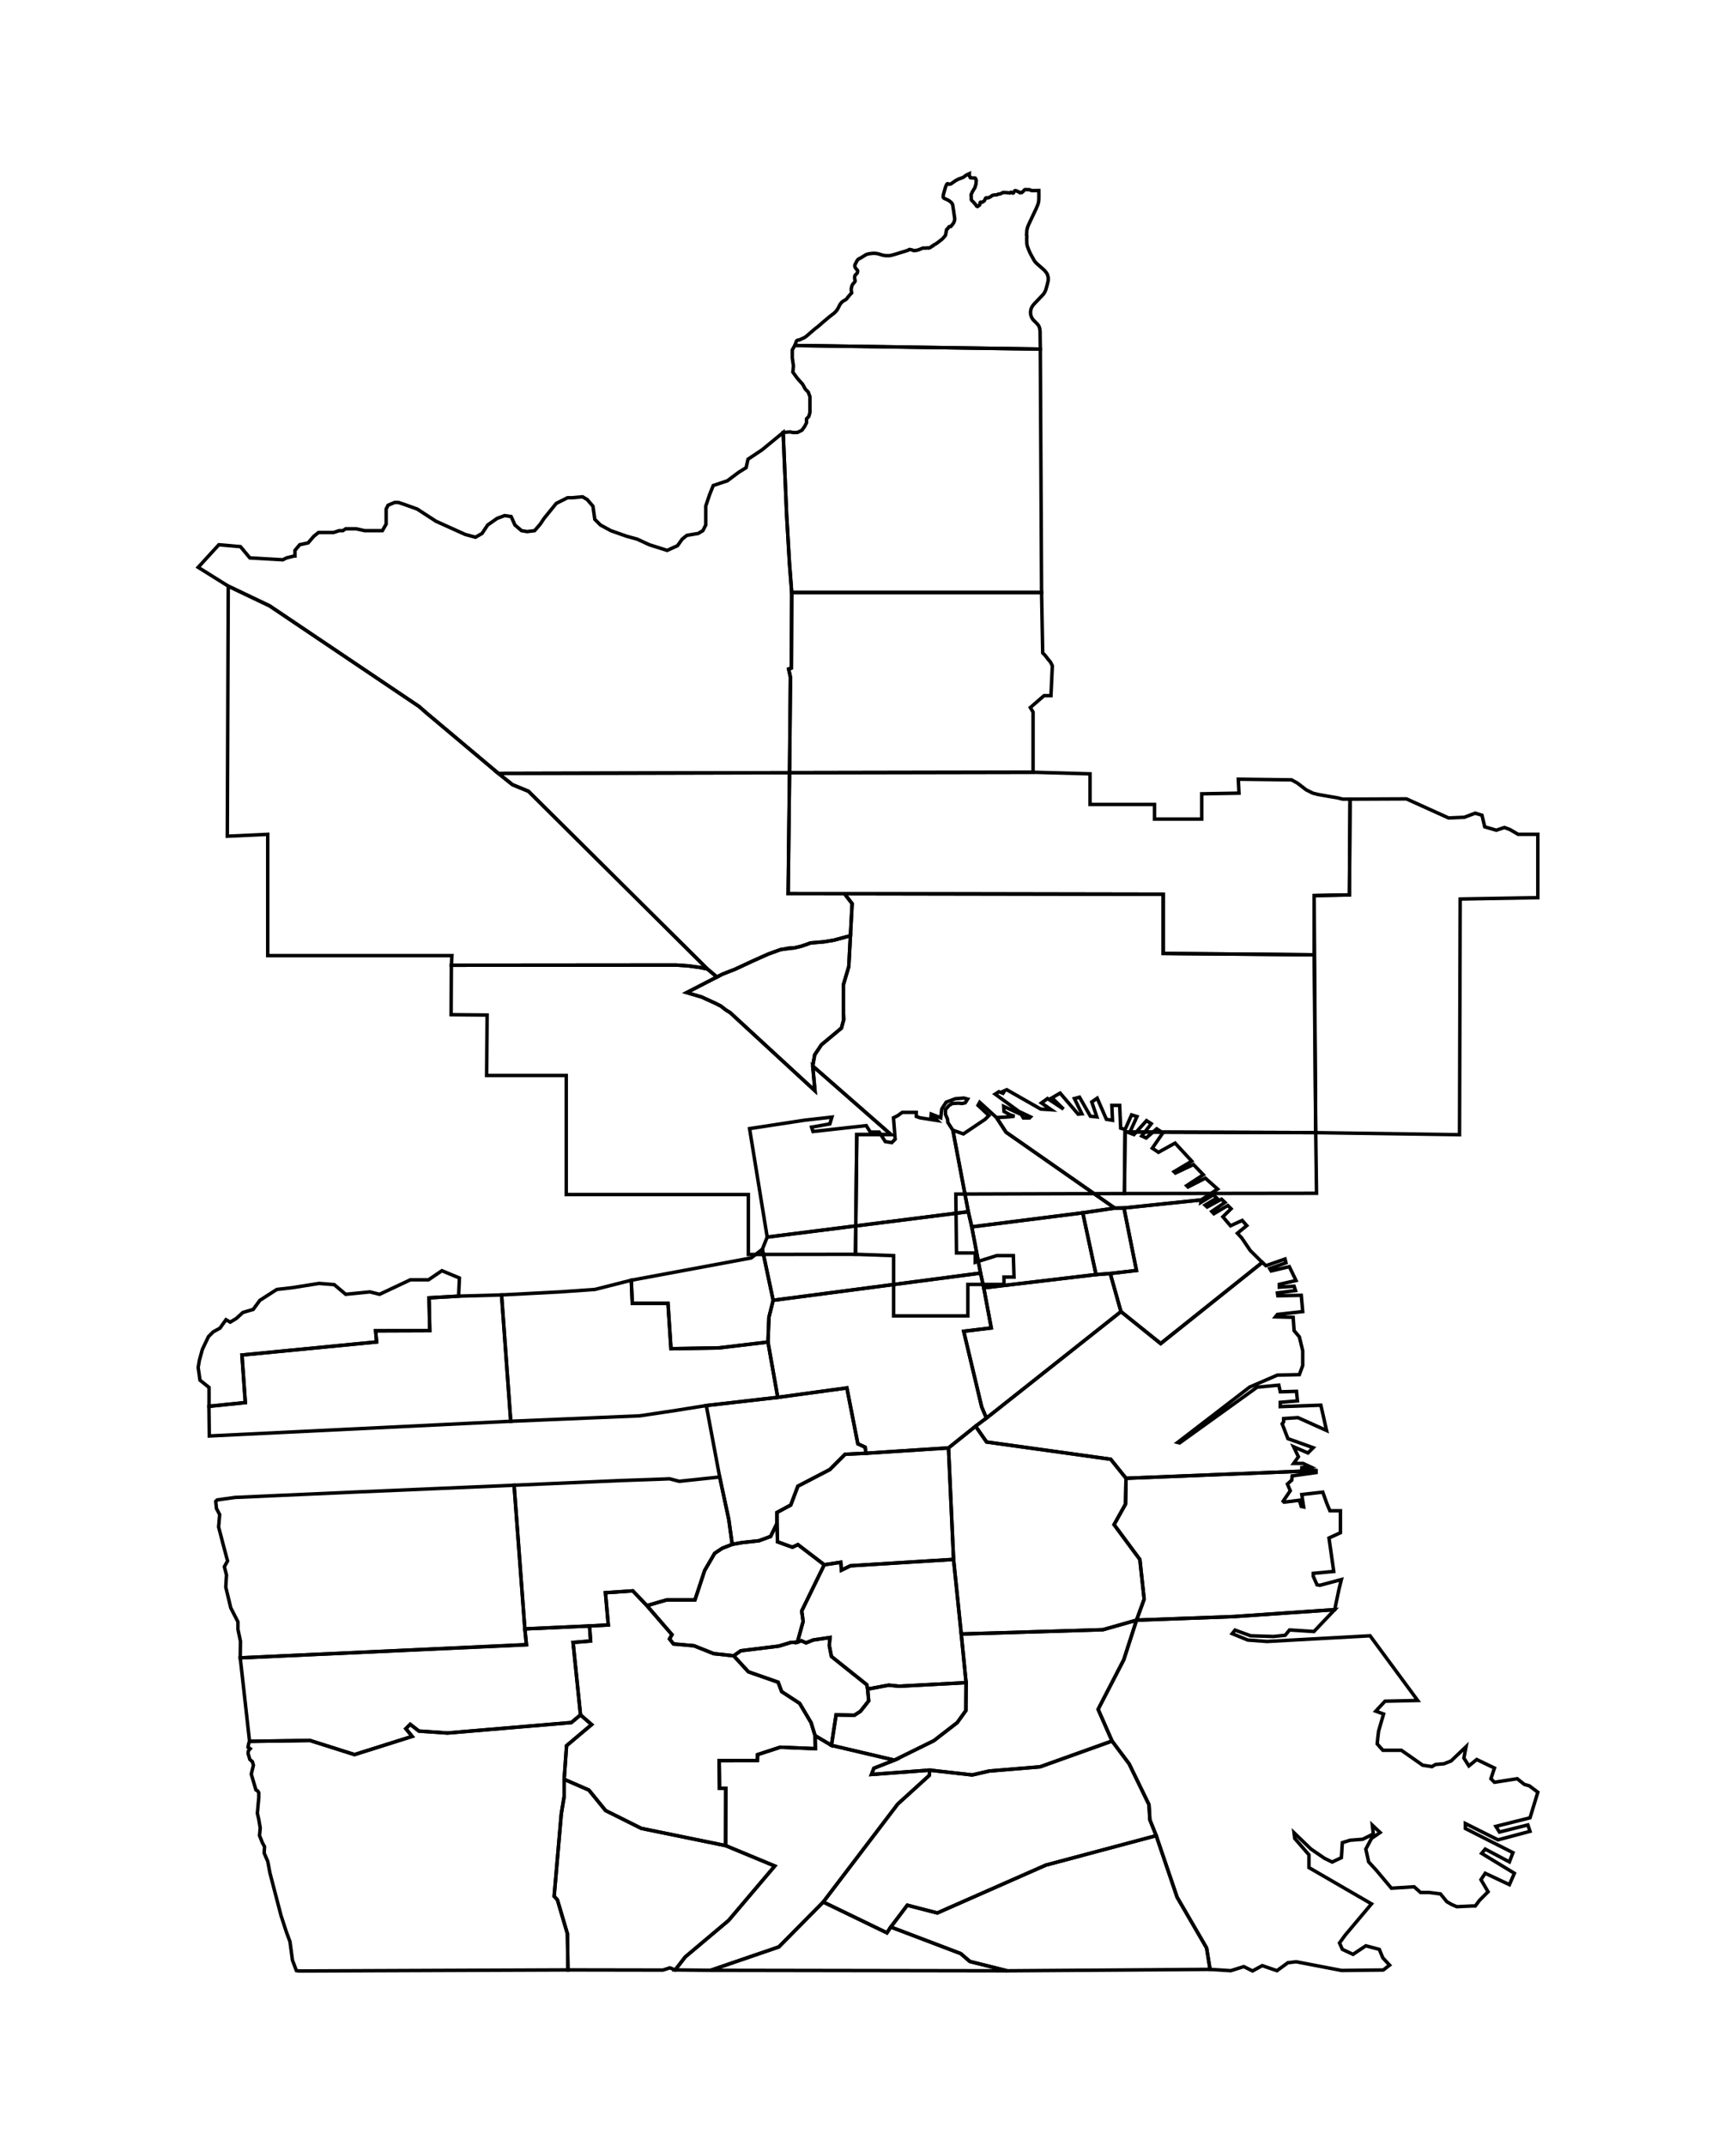 <?xml version="1.0" encoding="utf-8" ?>
<svg baseProfile="full" height="1235" version="1.1" width="1000" xmlns="http://www.w3.org/2000/svg" xmlns:ev="http://www.w3.org/2001/xml-events" xmlns:xlink="http://www.w3.org/1999/xlink"><defs /><g id="geo0"><polygon fill="none" points="287.083,445.369 245.718,410.61 241.387,406.82 155.301,348.888 131.478,337.518 114.153,326.69 126.064,313.695 138.517,314.778 143.931,321.275 162.881,322.358 165.046,321.275 167.212,320.734 169.378,320.193 169.919,320.193 169.919,316.944 172.626,313.695 177.499,312.613 180.748,308.823 183.455,306.657 186.162,306.657 189.41,306.657 192.118,306.657 195.366,305.574 197.532,305.574 199.156,304.491 201.863,304.491 205.112,304.491 209.985,305.574 214.857,305.574 220.272,305.574 222.437,301.784 222.437,299.077 222.437,295.829 222.437,293.121 223.52,290.956 227.31,289.331 229.476,289.331 232.724,290.414 240.304,293.121 251.133,300.16 267.917,307.74 273.872,309.364 277.662,307.198 280.911,302.326 286.325,298.536 290.656,296.911 294.446,297.453 296.612,302.326 300.402,305.574 303.651,306.116 307.982,305.574 311.231,301.784 313.396,298.536 320.435,289.873 326.932,286.624 329.639,286.624 335.595,286.083 338.302,287.707 341.55,291.497 342.092,295.287 342.633,299.077 345.882,302.326 351.837,305.574 361.041,308.823 366.997,310.447 374.036,313.695 384.323,316.944 390.278,314.237 392.985,310.447 395.692,308.281 402.189,307.198 404.897,305.574 406.521,302.326 406.521,296.37 406.521,291.497 408.687,285 410.852,279.586 418.974,276.879 425.471,272.006 429.802,269.299 430.885,264.426 439.006,259.012 451.135,249.044 453.102,295.928 454.742,324.124 456.053,341.173 455.86,384.723 454.275,385.251 455.331,390.007 454.803,444.959 287.083,445.369" stroke="#000000" stroke-width="2" /><polygon fill="none" points="468.157,613.861 469.452,628.121 420.625,583.148 418.055,581.542 415.164,579.294 411.952,577.688 404.242,574.154 395.569,571.584 416.128,560.984 423.516,558.093 433.153,553.595 442.469,549.419 449.536,546.85 454.675,545.886 457.245,545.886 461.421,544.922 464.312,543.958 466.882,542.995 474.592,542.352 480.374,541.389 489.874,538.829 488.929,556.595 485.847,566.999 485.847,583.569 485.995,587.196 484.71,592.014 473.146,601.651 469.291,607.433 468.157,613.861" stroke="#000000" stroke-width="2" /><polygon fill="none" points="469.452,628.121 468.157,613.861 513.207,653.318 493.554,653.318 492.783,722.296 431.083,722.385 431.083,687.869 326.173,687.869 326.173,619.292 280.304,619.292 280.586,584.515 259.867,584.323 260.012,555.82 389.301,555.711 396.113,556.165 402.925,557.073 407.467,557.982 412.986,562.604 395.569,571.584 404.242,574.154 411.952,577.688 415.164,579.294 418.055,581.542 420.625,583.148 469.452,628.121" stroke="#000000" stroke-width="2" /><polygon fill="none" points="454.803,444.959 453.999,514.577 486.436,514.634 490.856,520.372 489.874,538.829 480.374,541.389 474.592,542.352 466.882,542.995 464.312,543.958 461.421,544.922 457.245,545.886 449.536,546.85 442.469,549.419 433.153,553.595 423.516,558.093 416.128,560.984 412.986,562.604 407.467,557.982 304.409,455.656 295.204,451.866 287.083,445.369 454.803,444.959" stroke="#000000" stroke-width="2" /><polygon fill="none" points="595.089,444.695 454.803,444.959 455.331,390.007 454.275,385.251 455.86,384.723 456.053,341.173 599.984,341.173 600.637,376.005 601.958,377.326 603.808,379.703 605.128,381.289 606.185,383.402 605.393,400.575 601.43,400.575 593.504,407.444 595.089,410.085 595.089,444.695" stroke="#000000" stroke-width="2" /><polygon fill="none" points="627.905,445.627 627.905,463.248 665.061,463.248 665.061,471.675 692.258,471.675 692.258,457.119 713.709,456.736 713.326,448.692 743.97,449.075 747.417,450.99 752.397,454.821 756.228,456.736 759.292,457.502 765.804,458.651 770.401,459.417 773.465,460.183 777.679,460.183 777.296,515.343 756.994,515.726 756.994,549.818 670.041,549.052 670.041,514.96 486.436,514.634 453.999,514.577 454.803,444.959 595.089,444.695 627.905,445.627" stroke="#000000" stroke-width="2" /><polygon fill="none" points="559.025,102.369 560.853,102.488 561.396,102.469 561.642,102.498 561.787,102.579 562.306,103.616 562.359,103.826 562.201,106.044 562.124,106.343 561.809,107.084 561.68,107.835 561.546,108.109 560.251,110.229 559.409,112.048 559.369,112.203 559.369,112.428 559.498,113.496 559.474,114.782 559.531,115.074 559.61,115.236 559.837,115.518 560.064,115.722 560.8,116.47 561.95,117.775 562.275,118.195 562.459,118.568 562.557,118.697 562.686,118.778 563.088,118.912 564.187,118.179 564.275,118.088 564.373,117.839 564.624,116.625 564.73,116.455 564.916,116.381 565.076,116.381 565.361,116.446 565.659,116.462 565.798,116.431 565.984,116.35 566.833,115.777 566.995,115.597 567.237,115.193 567.698,114.159 567.779,114.061 567.87,113.996 568.054,113.934 568.145,113.915 568.477,113.931 568.776,113.989 568.888,113.989 569.295,113.915 570.363,113.422 570.719,113.219 571.405,112.662 571.723,112.507 571.988,112.411 572.564,112.29 574.11,112.208 574.287,112.177 574.457,112.113 574.741,111.917 575.016,111.809 575.234,111.764 575.85,111.699 576.19,111.627 576.739,111.391 577.703,110.875 577.856,110.824 578.001,110.81 579.961,110.906 580.795,110.999 581.271,111.051 581.725,111.14 581.854,111.061 582,110.882 582.122,110.793 582.244,110.746 582.552,110.729 582.793,110.841 583.264,111.133 583.4,111.173 583.644,111.181 583.749,111.116 583.862,110.98 584.371,110.05 584.543,109.864 584.679,109.806 584.842,109.782 585.035,109.782 585.375,109.88 585.683,110 585.982,110.146 587.115,110.631 587.311,110.793 587.366,110.875 587.521,110.98 587.643,110.997 587.877,110.882 587.989,110.851 588.298,110.841 588.539,110.882 588.702,110.793 588.945,110.519 589.132,110.444 589.447,110.146 589.803,109.708 590.183,109.297 590.296,109.216 590.418,109.168 590.743,109.151 591.106,109.175 592.879,109.209 593.056,109.24 593.267,109.314 593.874,109.629 594.101,109.701 594.65,109.742 597.444,109.725 598.407,109.701 598.431,112.141 598.422,114.39 598.35,115.514 598.3,115.961 598.221,116.446 598.111,116.931 597.946,117.505 597.767,118.006 597.291,119.132 596.892,120.1 596.4,121.121 595.793,122.409 592.595,129.192 592.019,130.595 591.818,131.252 591.55,132.44 591.484,133.08 591.328,135.513 591.529,135.886 591.419,137.43 591.462,138.886 591.484,139.455 591.507,140.219 591.596,140.822 591.706,141.515 592.373,143.362 592.973,144.818 593.611,146.175 595.733,150.016 596.194,150.678 596.761,151.326 597.514,152.038 598.219,152.645 599.521,153.785 599.72,153.96 601.156,155.233 601.813,155.879 602.58,156.811 602.977,157.416 603.204,157.812 603.479,158.548 603.713,159.373 603.818,160.028 603.847,160.927 603.735,161.88 603.092,164.488 602.506,166.579 602.344,167.045 602.143,167.528 601.773,168.295 601.304,169.036 601.015,169.433 600.728,169.774 598.202,172.411 597.693,172.97 597.239,173.414 595.743,174.985 595.159,175.68 594.65,176.383 594.407,176.811 594.067,177.54 593.783,178.503 593.67,179.174 593.623,179.829 593.647,180.42 593.768,181.292 593.912,181.851 594.132,182.465 594.56,183.314 594.892,183.856 595.059,184.079 596.777,185.785 597.733,186.801 598.214,187.446 598.439,187.838 598.591,188.18 598.819,188.875 598.969,189.559 599.132,190.929 599.16,194.263 599.246,201.014 457.847,198.949 458.765,196.423 459.081,196.108 459.274,195.995 459.614,195.866 460.376,195.785 460.945,195.517 463.208,194.473 463.565,194.279 464.148,193.909 464.697,193.455 469.31,189.475 470.849,188.311 472.742,186.727 473.373,186.11 477.874,182.341 480.448,180.353 481.581,179.253 482.228,178.362 482.584,177.829 483.88,175.305 484.688,174.27 485.142,173.816 485.821,173.331 486.6,172.879 487.02,172.685 487.407,172.36 487.957,171.78 488.445,171.067 490.29,168.964 490.593,168.713 490.354,167.21 490.354,166.643 490.419,165.931 490.531,165.398 490.727,164.653 490.873,164.265 491.308,163.553 492.362,162.325 492.572,161.871 492.572,161.579 492.312,160.449 492.312,159.493 492.41,158.96 492.539,158.587 492.749,158.264 493.332,157.779 493.736,157.31 493.851,157.036 494.011,156.371 494.011,155.998 493.932,155.709 493.77,155.465 492.976,154.576 492.732,154.251 492.603,153.976 492.522,153.718 492.41,153.216 492.41,152.877 492.443,152.585 492.556,152.31 493.641,150.176 493.868,149.851 494.19,149.507 494.367,149.318 494.692,149.108 495.407,148.728 495.873,148.477 498.366,146.957 498.657,146.747 498.949,146.601 499.661,146.359 500.502,146.149 501.96,145.953 502.947,145.872 504.243,145.888 504.938,145.986 505.911,146.163 508.127,146.845 508.727,146.988 509.326,147.103 509.972,147.198 512.223,147.215 512.596,147.184 513.146,147.086 514.838,146.658 519.993,145.088 521.191,144.725 523.1,144.094 523.255,144.019 523.571,143.754 523.812,143.649 523.934,143.639 525.148,143.876 525.497,143.965 526.169,144.263 526.451,144.297 527.261,144.28 528.733,143.981 530.11,143.487 531.162,143.018 531.582,142.865 532.254,142.832 532.847,142.865 533.332,142.856 534.156,142.743 534.367,142.743 534.536,142.767 534.642,142.832 534.811,142.848 535.167,142.784 535.815,142.55 536.171,142.346 536.764,141.837 536.91,141.749 537.039,141.699 537.185,141.682 537.371,141.618 537.581,141.302 537.701,141.19 538.203,140.898 538.834,140.592 539.386,140.236 540.146,139.686 542.608,137.793 543.399,136.983 543.853,136.441 544.063,136.192 544.402,135.819 544.548,135.592 544.727,135.043 545.1,133.119 545.213,132.373 545.311,132.163 545.535,131.904 546.006,131.582 546.102,131.467 546.458,130.805 546.685,130.578 546.864,130.482 547.106,130.415 547.722,130.432 547.949,130.11 548.757,129.139 549.082,128.685 549.469,128.071 549.825,127.036 549.923,126.517 549.923,125.612 549.534,123.057 549.405,121.957 548.726,117.751 548.465,117.232 548.174,116.845 547.851,116.489 547.302,116.037 546.783,115.647 546.298,115.356 545.552,114.969 544.097,114.321 543.805,114.159 543.578,113.965 543.32,113.513 543.32,112.963 543.351,112.574 543.513,111.766 544.5,108.222 544.711,107.56 545.342,106.169 545.456,106.006 545.585,105.877 545.731,105.813 546.006,105.796 546.393,105.925 546.685,106.071 547.333,106.04 547.624,105.958 547.899,105.813 550.456,104.001 552.172,103.129 554.847,102.134 554.926,102.082 555.325,101.807 555.774,101.413 556.718,100.762 558.386,100.0 558.351,101.09 558.425,101.372 558.843,101.934 558.838,102.177 558.907,102.306 559.025,102.369" stroke="#000000" stroke-width="2" /><polygon fill="none" points="756.994,549.818 757.905,652.239 648.079,651.854 647.694,687.306 550.586,687.614 550.971,721.525 561.761,721.525 561.761,726.92 574.092,723.066 583.726,723.066 584.111,735.398 578.331,735.398 578.331,739.637 557.522,739.637 557.522,757.748 514.748,757.748 514.748,723.066 492.783,722.296 493.554,653.318 513.207,653.318 468.157,613.861 469.291,607.433 473.146,601.651 484.71,592.014 485.995,587.196 485.847,583.569 485.847,566.999 488.929,556.595 489.874,538.829 490.856,520.372 486.436,514.634 670.041,514.96 670.041,549.052 756.994,549.818" stroke="#000000" stroke-width="2" /><polygon fill="none" points="757.905,652.239 758.359,687.164 647.694,687.306 648.079,651.854 757.905,652.239" stroke="#000000" stroke-width="2" /><polygon fill="none" points="777.679,460.183 810.139,460.038 834.46,471.022 843.482,470.629 849.758,468.276 853.681,469.453 855.25,476.121 861.919,478.083 866.626,476.513 869.764,477.69 874.471,480.436 885.847,480.436 885.847,516.918 841.128,517.702 840.736,653.428 757.905,652.239 756.994,515.726 777.296,515.343 777.679,460.183" stroke="#000000" stroke-width="2" /><polygon fill="none" points="260.012,555.82 260.337,550.297 154.218,550.297 154.218,480.454 130.937,481.536 131.478,337.518 155.301,348.888 241.387,406.82 245.718,410.61 287.083,445.369 295.204,451.866 304.409,455.656 407.467,557.982 402.925,557.073 396.113,556.165 389.301,555.711 260.012,555.82" stroke="#000000" stroke-width="2" /><polygon fill="none" points="599.246,201.014 599.984,341.173 456.053,341.173 454.742,324.124 453.102,295.928 451.135,249.044 455.07,248.716 456.709,249.044 459.332,249.044 461.955,247.733 463.594,245.438 464.578,243.471 464.578,241.176 465.889,239.864 466.545,237.569 466.545,233.307 466.545,230.356 466.545,228.389 465.561,225.766 463.922,224.127 462.283,221.176 459.332,217.897 456.709,214.291 457.037,210.685 456.381,206.094 456.381,201.504 457.847,198.949 599.246,201.014" stroke="#000000" stroke-width="2" /></g><g id="geo1"><polygon fill="none" points="768.837,926.922 756.868,939.515 742.822,938.614 740.311,941.683 733.529,942.381 720.427,941.971 711.419,938.696 709.781,940.743 718.789,944.428 729.844,945.247 789.216,941.971 816.649,979.232 797.814,979.641 792.491,985.374 796.995,987.012 794.129,996.839 793.72,1000.114 793.31,1004.209 796.586,1007.894 807.232,1007.894 819.515,1016.493 824.838,1017.311 826.886,1016.083 831.799,1015.674 835.894,1014.036 844.492,1005.847 843.264,1012.398 846.13,1016.902 850.634,1013.217 860.87,1018.13 858.823,1024.272 860.87,1026.32 873.973,1024.272 878.068,1027.548 880.934,1028.367 885.847,1032.052 881.343,1046.792 861.689,1051.706 863.737,1054.981 880.115,1050.887 881.343,1054.572 862.918,1059.485 844.083,1050.068 844.083,1052.934 871.516,1066.856 869.469,1072.179 855.547,1064.808 853.5,1067.265 872.335,1078.73 869.469,1085.281 855.547,1078.73 853.091,1082.415 857.185,1089.376 852.272,1094.289 849.815,1097.565 847.768,1097.565 839.169,1097.974 836.303,1096.746 833.437,1095.108 829.752,1090.604 823.2,1089.785 818.287,1089.785 814.602,1086.51 801.499,1087.329 792.901,1077.092 788.397,1072.179 786.759,1064.808 790.034,1058.667 794.998,1055.243 790.533,1051.058 791.091,1056.08 784.953,1059.149 777.699,1059.707 773.234,1061.102 772.676,1069.752 767.375,1072.263 763.01,1070.131 755.098,1064.729 745.404,1055.391 745.813,1058.667 754.002,1068.084 754.002,1075.454 790.034,1096.337 774.885,1114.353 771.609,1118.857 773.247,1122.542 779.389,1125.408 786.759,1120.495 794.538,1122.542 796.56,1127.445 800.466,1131.63 796.839,1134.421 772.844,1134.7 746.616,1129.677 741.873,1130.235 735.577,1134.825 727.085,1131.909 721.505,1134.979 716.483,1132.467 708.962,1134.825 697.039,1134.065 695.041,1121.723 678.058,1092.526 666.018,1057.064 662.378,1047.962 661.828,1039.159 650.41,1015.674 640.583,1002.571 632.555,984.317 647.342,955.746 654.675,932.974 710.6,930.916 768.837,926.922" stroke="#000000" stroke-width="2" /><polygon fill="none" points="654.675,932.974 647.342,955.746 632.555,984.317 640.583,1002.571 599.107,1017.427 569.767,1019.866 560.044,1022.103 535.561,1019.352 502.001,1021.828 503.376,1018.252 515.205,1013.576 537.941,1002.379 551.398,991.964 556.383,985.042 556.51,968.956 553.717,940.952 635.144,938.476 654.675,932.974" stroke="#000000" stroke-width="2" /><polygon fill="none" points="546.37,833.787 549.288,897.983 489.884,901.662 484.711,904.172 484.299,899.633 474.808,901.078 459.613,889.466 456.446,890.968 447.857,887.849 447.563,877.416 447.563,870.95 455.498,866.689 459.613,855.815 477.981,846.263 486.798,837.446 498.848,836.859 546.37,833.787" stroke="#000000" stroke-width="2" /><polygon fill="none" points="623.701,698.402 642.138,695.683 647.433,695.621 654.641,731.593 639.542,733.357 631.342,733.963 623.701,698.402" stroke="#000000" stroke-width="2" /><polygon fill="none" points="409.295,1134.615 448.633,1121.135 474.217,1095.277 510.904,1113.027 513.136,1109.679 553.442,1124.987 558.394,1129.388 580.126,1134.89 409.295,1134.615" stroke="#000000" stroke-width="2" /><polygon fill="none" points="422.61,953.482 426.736,950.594 448.606,947.912 455.414,945.848 459.334,945.642 461.604,944.817 464.286,946.055 468.412,944.404 478.109,942.96 477.696,947.499 478.934,953.895 499.36,970.194 499.772,972.67 500.391,979.478 495.646,985.461 492.139,987.731 481.616,987.525 478.934,1005.061 469.493,999.45 467.223,992.022 460.621,980.881 450.256,974.114 448.242,968.708 431.118,962.725 422.61,953.482" stroke="#000000" stroke-width="2" /><polygon fill="none" points="645.713,755.289 568.265,816.595 565.473,810.129 555.128,766.618 570.998,764.708 566.686,741.604 631.342,733.963 639.542,733.357 645.713,755.289" stroke="#000000" stroke-width="2" /><polygon fill="none" points="666.018,1057.064 602.435,1074.025 539.921,1101.587 522.622,1097.123 513.136,1109.679 510.904,1113.027 474.217,1095.277 517.126,1038.867 535.286,1022.378 535.561,1019.352 560.044,1022.103 569.767,1019.866 599.107,1017.427 640.583,1002.571 650.41,1015.674 661.828,1039.159 662.378,1047.962 666.018,1057.064" stroke="#000000" stroke-width="2" /><polygon fill="none" points="700.885,689.89 694.162,693.968 695.374,695.07 703.64,690.551 705.624,692.425 698.019,697.605 699.231,698.927 707.277,694.188 709.15,696.062 704.411,700.69 708.82,705.87 715.543,702.784 718.188,705.76 712.787,710.169 715.322,712.924 720.171,720.087 727.115,726.965 668.483,773.694 645.713,755.289 639.542,733.357 654.641,731.593 647.433,695.621 691.904,690.981 691.737,692.425 699.011,688.016 700.885,689.89" stroke="#000000" stroke-width="2" /><polygon fill="none" points="556.51,968.956 556.383,985.042 551.398,991.964 537.941,1002.379 515.205,1013.576 478.934,1005.061 481.616,987.525 492.139,987.731 495.646,985.461 500.391,979.478 499.772,972.67 511.945,970.4 517.928,971.019 556.51,968.956" stroke="#000000" stroke-width="2" /><polygon fill="none" points="498.848,836.859 486.798,837.446 477.981,846.263 459.613,855.815 455.498,866.689 447.563,870.95 447.563,877.416 443.89,884.763 437.13,887.261 427.561,888.286 421.784,889.318 419.79,874.918 414.563,850.53 406.853,809.385 448.004,804.677 487.827,799.24 494.145,831.422 498.319,833.347 498.848,836.859" stroke="#000000" stroke-width="2" /><polygon fill="none" points="288.919,745.696 322.903,743.917 342.713,742.522 363.639,737.221 364.219,750.519 384.77,750.519 386.511,776.643 414.294,776.167 442.382,772.812 448.004,804.677 406.853,809.385 389.437,812.172 368.538,815.307 294.207,818.441 288.919,745.696" stroke="#000000" stroke-width="2" /><polygon fill="none" points="302.327,938.008 296.137,855.275 357.207,852.593 380.727,851.768 385.679,851.562 391.25,853.006 414.563,850.53 419.79,874.918 421.784,889.318 416.008,891.587 411.675,894.476 405.898,904.379 400.327,921.297 384.028,921.297 372.681,924.598 364.518,916.098 348.748,917.17 350.399,935.739 339.588,936.317 302.327,938.008" stroke="#000000" stroke-width="2" /><polygon fill="none" points="327.167,1134.381 172.388,1135.0 170.738,1134.794 168.468,1128.81 167.024,1118.082 164.961,1112.511 161.866,1103.021 155.47,1078.469 154.232,1071.867 152.169,1067.122 152.376,1063.408 151.138,1061.138 149.487,1057.012 149.9,1052.679 149.075,1047.728 148.249,1044.22 149.075,1035.06 149.075,1032.378 148.456,1031.346 147.424,1030.727 144.742,1021.649 145.98,1016.491 145.361,1014.428 143.917,1013.19 142.885,1009.683 143.091,1008.239 144.123,1007.001 142.885,1006.176 143.298,1003.906 143.752,1002.751 178.578,1002.256 204.202,1010.384 237.412,999.914 233.785,995.45 236.296,992.939 241.319,996.845 257.78,997.961 329.107,991.94 334.396,987.525 340.792,993.095 326.35,1005.268 324.98,1024.62 324.98,1034.647 323.33,1044.427 319.204,1092.004 321.06,1093.943 326.837,1113.502 327.167,1134.381" stroke="#000000" stroke-width="2" /><polygon fill="none" points="548.876,650.816 557.771,697.76 441.931,712.388 431.775,649.916 463.529,645.055 479.203,643.292 478.028,647.21 467.489,649.079 468.326,651.591 498.992,648.19 501.343,651.913 506.437,651.913 509.964,657.399 513.687,657.987 515.646,656.027 514.666,643.684 517.018,642.508 519.761,640.549 527.794,640.549 527.794,642.9 529.949,643.684 539.941,645.251 538.962,644.272 536.219,643.488 536.415,641.529 541.901,643.684 542.488,638.59 545.035,634.671 550.325,632.712 555.224,632.32 557.379,632.908 556.007,635.063 554.244,635.455 552.089,635.259 548.562,635.455 546.603,636.63 544.644,638.981 544.644,641.724 545.819,644.467 546.015,646.427 548.876,650.816" stroke="#000000" stroke-width="2" /><polygon fill="none" points="561.97,821.288 568.297,830.366 639.809,840.31 648.623,851.273 648.348,866.128 641.746,877.956 656.601,898.038 659.077,920.87 654.675,932.974 635.419,938.476 553.717,940.952 549.288,897.983 546.37,833.787 561.97,821.288" stroke="#000000" stroke-width="2" /><polygon fill="none" points="631.342,733.963 566.686,741.604 564.827,733.114 559.779,706.484 623.701,698.402 631.342,733.963" stroke="#000000" stroke-width="2" /><polygon fill="none" points="556.51,968.956 517.928,971.019 511.945,970.4 499.772,972.67 499.36,970.194 478.934,953.895 477.696,947.499 478.109,942.96 468.412,944.404 464.286,946.055 461.604,944.817 459.334,945.642 462.635,933.676 461.81,927.693 474.808,901.078 484.299,899.633 484.711,904.172 489.884,901.662 549.288,897.983 553.717,940.952 556.51,968.956" stroke="#000000" stroke-width="2" /><polygon fill="none" points="579.911,627.5 599.504,638.668 605.577,639.06 599.896,635.141 603.422,632.594 612.631,638.668 605.969,632.202 610.672,629.459 621.056,641.607 623.211,641.411 618.901,632.594 621.84,631.81 628.109,642.782 631.832,643.174 628.893,634.553 632.028,632.398 637.318,644.546 640.845,645.134 640.453,636.513 644.959,636.513 645.547,649.64 648.094,650.424 651.817,641.999 654.952,642.978 650.641,652.383 653.188,653.363 660.438,645.33 663.181,647.093 657.695,654.146 660.242,655.322 666.315,650.032 669.842,652.383 663.768,661.2 667.295,663.551 676.896,658.261 686.496,668.645 676.308,674.719 677.092,675.503 687.476,670.604 693.158,676.482 683.557,682.752 684.341,683.536 694.333,678.442 701.387,684.711 691.904,690.981 647.433,695.621 642.138,695.683 579.519,651.991 574.033,643.566 580.89,643.174 584.417,642.782 581.87,641.999 578.343,640.039 578.147,637.101 588.336,641.803 589.511,643.762 593.038,643.762 593.626,643.174 586.964,640.039 573.249,630.047 575.404,628.676 578.539,629.851 577.364,628.676 579.911,627.5" stroke="#000000" stroke-width="2" /><polygon fill="none" points="418.098,1062.817 446.295,1074.549 419.68,1105.909 394.716,1126.912 388.939,1134.381 385.86,1133.181 381.84,1134.474 327.167,1134.381 326.837,1113.502 321.06,1093.943 319.204,1092.004 323.33,1044.427 324.98,1034.317 324.98,1024.62 339.216,1030.81 348.838,1042.611 369.429,1052.886 418.098,1062.817" stroke="#000000" stroke-width="2" /><polygon fill="none" points="535.561,1019.352 535.286,1022.378 517.126,1038.867 474.217,1095.277 448.633,1121.135 409.295,1134.615 388.939,1134.381 394.716,1126.912 419.68,1105.909 446.295,1074.549 417.982,1062.817 418.071,1029.82 414.447,1029.82 414.247,1013.851 436.291,1013.82 436.388,1010.4 449.413,1006.148 469.699,1006.973 469.493,999.45 478.934,1005.061 515.205,1013.576 503.376,1018.252 502.001,1021.828 535.561,1019.352" stroke="#000000" stroke-width="2" /><polygon fill="none" points="294.207,818.441 120.566,826.91 120.37,809.864 141.322,807.676 139.366,780.294 216.933,772.76 216.375,766.343 247.559,766.226 247.136,747.363 264.182,746.383 288.919,745.696 294.207,818.441" stroke="#000000" stroke-width="2" /><polygon fill="none" points="303.193,947.169 138.387,954.679 138.511,945.106 137.067,938.297 137.067,933.965 132.941,925.918 130.052,913.952 130.465,906.937 129.227,902.192 131.084,898.891 128.608,889.606 125.926,879.291 126.545,872.193 124.688,868.686 124.275,864.56 125.1,863.734 135.416,862.29 204.739,859.195 296.137,855.275 302.327,938.008 303.193,947.169" stroke="#000000" stroke-width="2" /><polygon fill="none" points="441.931,712.388 557.771,697.76 559.779,706.484 564.827,733.114 445.377,748.778 439.141,719.364 441.931,712.388" stroke="#000000" stroke-width="2" /><polygon fill="none" points="143.752,1002.751 138.387,954.679 303.276,947.045 302.327,938.008 339.588,936.317 340.207,944.982 330.097,945.807 334.396,987.525 329.107,991.94 257.78,997.961 241.319,996.845 236.296,992.939 233.785,995.45 237.412,999.914 204.202,1010.384 178.578,1002.256 143.752,1002.751" stroke="#000000" stroke-width="2" /><polygon fill="none" points="654.675,932.974 659.077,920.87 656.601,898.038 641.746,877.956 648.348,866.128 648.623,851.273 758.109,846.871 758.109,847.972 744.354,849.897 744.079,852.373 741.603,854.574 743.254,858.425 739.128,864.477 739.678,865.027 748.481,863.927 749.581,867.503 750.957,867.778 749.856,860.626 761.96,859.25 764.436,866.128 766.086,869.979 772.138,869.979 772.138,882.633 765.536,885.659 768.287,904.915 756.458,906.016 756.458,907.666 758.659,912.618 760.31,912.893 772.689,909.592 771.313,915.093 768.837,926.922 710.6,930.916 654.675,932.974" stroke="#000000" stroke-width="2" /><polygon fill="none" points="439.141,719.364 445.377,748.778 442.939,758.531 442.382,772.812 414.294,776.167 386.511,776.643 384.77,750.519 364.219,750.519 363.639,737.221 432.723,724.386 439.141,719.364" stroke="#000000" stroke-width="2" /><polygon fill="none" points="579.519,651.991 642.138,695.683 623.701,698.402 559.779,706.484 557.771,697.76 548.876,650.816 554.949,652.971 567.489,644.546 569.644,642.391 563.374,636.513 564.354,634.749 574.033,643.566 579.519,651.991" stroke="#000000" stroke-width="2" /><polygon fill="none" points="254.525,731.743 264.644,735.93 264.182,746.383 247.136,747.363 247.559,766.226 216.375,766.343 216.933,772.76 139.366,780.294 141.322,807.676 120.422,809.766 120.422,798.968 115.198,794.789 114.153,787.474 114.849,783.294 116.591,777.024 120.074,769.71 122.861,766.923 126.692,764.833 130.175,759.957 132.614,761.35 136.097,759.26 139.928,755.777 145.85,754.035 149.681,748.811 159.434,742.541 168.49,741.496 183.816,739.058 192.524,739.754 199.142,745.327 213.075,743.934 218.648,745.327 236.412,736.968 246.862,736.968 254.525,731.743" stroke="#000000" stroke-width="2" /><polygon fill="none" points="727.115,726.965 729.224,728.858 740.228,725.007 740.778,727.207 731.425,730.508 732.25,731.884 742.704,729.408 746.555,737.386 736.927,739.586 736.927,741.237 745.455,740.687 746.28,743.163 735.827,744.538 736.102,746.189 749.581,745.913 750.406,755.267 735.827,756.917 734.726,758.292 744.905,758.568 745.455,766.27 748.481,769.846 750.406,777.824 750.406,786.352 748.481,791.578 735.827,791.853 719.871,798.731 678.369,830.635 679.485,830.914 724.128,798.827 736.652,797.63 737.477,801.482 746.83,801.206 747.38,806.708 737.477,807.534 737.477,810.009 760.86,809.184 764.161,823.764 747.655,816.336 739.403,816.887 739.403,818.812 738.577,819.913 741.879,828.44 756.458,833.667 753.432,836.693 745.18,833.117 747.931,838.894 745.18,842.745 750.681,842.745 754.808,844.671 749.031,845.221 758.109,846.871 648.623,851.273 639.809,840.31 568.297,830.366 561.97,821.288 568.265,816.595 645.713,755.289 668.705,773.698 727.115,726.965" stroke="#000000" stroke-width="2" /><polygon fill="none" points="474.808,901.078 461.81,927.693 462.635,933.676 459.334,945.642 455.414,945.848 448.606,947.912 426.736,950.594 422.61,953.482 411.056,952.244 399.709,947.705 387.948,946.674 385.679,943.785 387.123,941.31 372.681,924.598 384.028,921.297 400.327,921.297 405.898,904.379 411.675,894.476 416.008,891.587 421.784,889.318 427.561,888.286 437.13,887.261 443.89,884.763 447.574,877.145 447.857,887.849 456.446,890.968 459.613,889.466 474.808,901.078" stroke="#000000" stroke-width="2" /><polygon fill="none" points="666.018,1057.064 678.058,1092.526 695.041,1121.723 697.039,1134.065 580.126,1134.89 558.944,1129.663 553.442,1124.987 513.136,1109.679 522.622,1097.123 539.921,1101.587 602.435,1074.025 666.018,1057.064" stroke="#000000" stroke-width="2" /><polygon fill="none" points="414.447,1029.82 418.071,1029.82 417.982,1062.817 369.429,1052.886 348.838,1042.611 339.216,1030.81 324.98,1024.62 326.35,1005.268 340.792,993.095 334.396,987.525 330.097,945.807 340.207,944.982 339.588,936.317 350.399,935.739 348.748,917.17 364.518,916.098 372.565,924.598 387.007,941.268 385.679,943.785 387.948,946.674 399.709,947.705 411.056,952.244 422.61,953.482 431.118,962.725 448.242,968.708 450.256,974.114 460.621,980.881 467.223,992.022 469.493,999.45 469.699,1006.973 449.413,1006.148 436.388,1010.4 436.291,1013.82 414.247,1013.851 414.447,1029.82" stroke="#000000" stroke-width="2" /><polygon fill="none" points="568.118,816.595 561.97,821.288 546.37,833.787 498.848,836.859 498.319,833.347 494.145,831.422 487.827,799.24 448.004,804.677 442.382,772.812 442.939,758.531 445.377,748.778 564.827,733.114 566.686,741.604 570.998,764.708 555.128,766.618 565.473,810.129 568.118,816.595" stroke="#000000" stroke-width="2" /></g></svg>